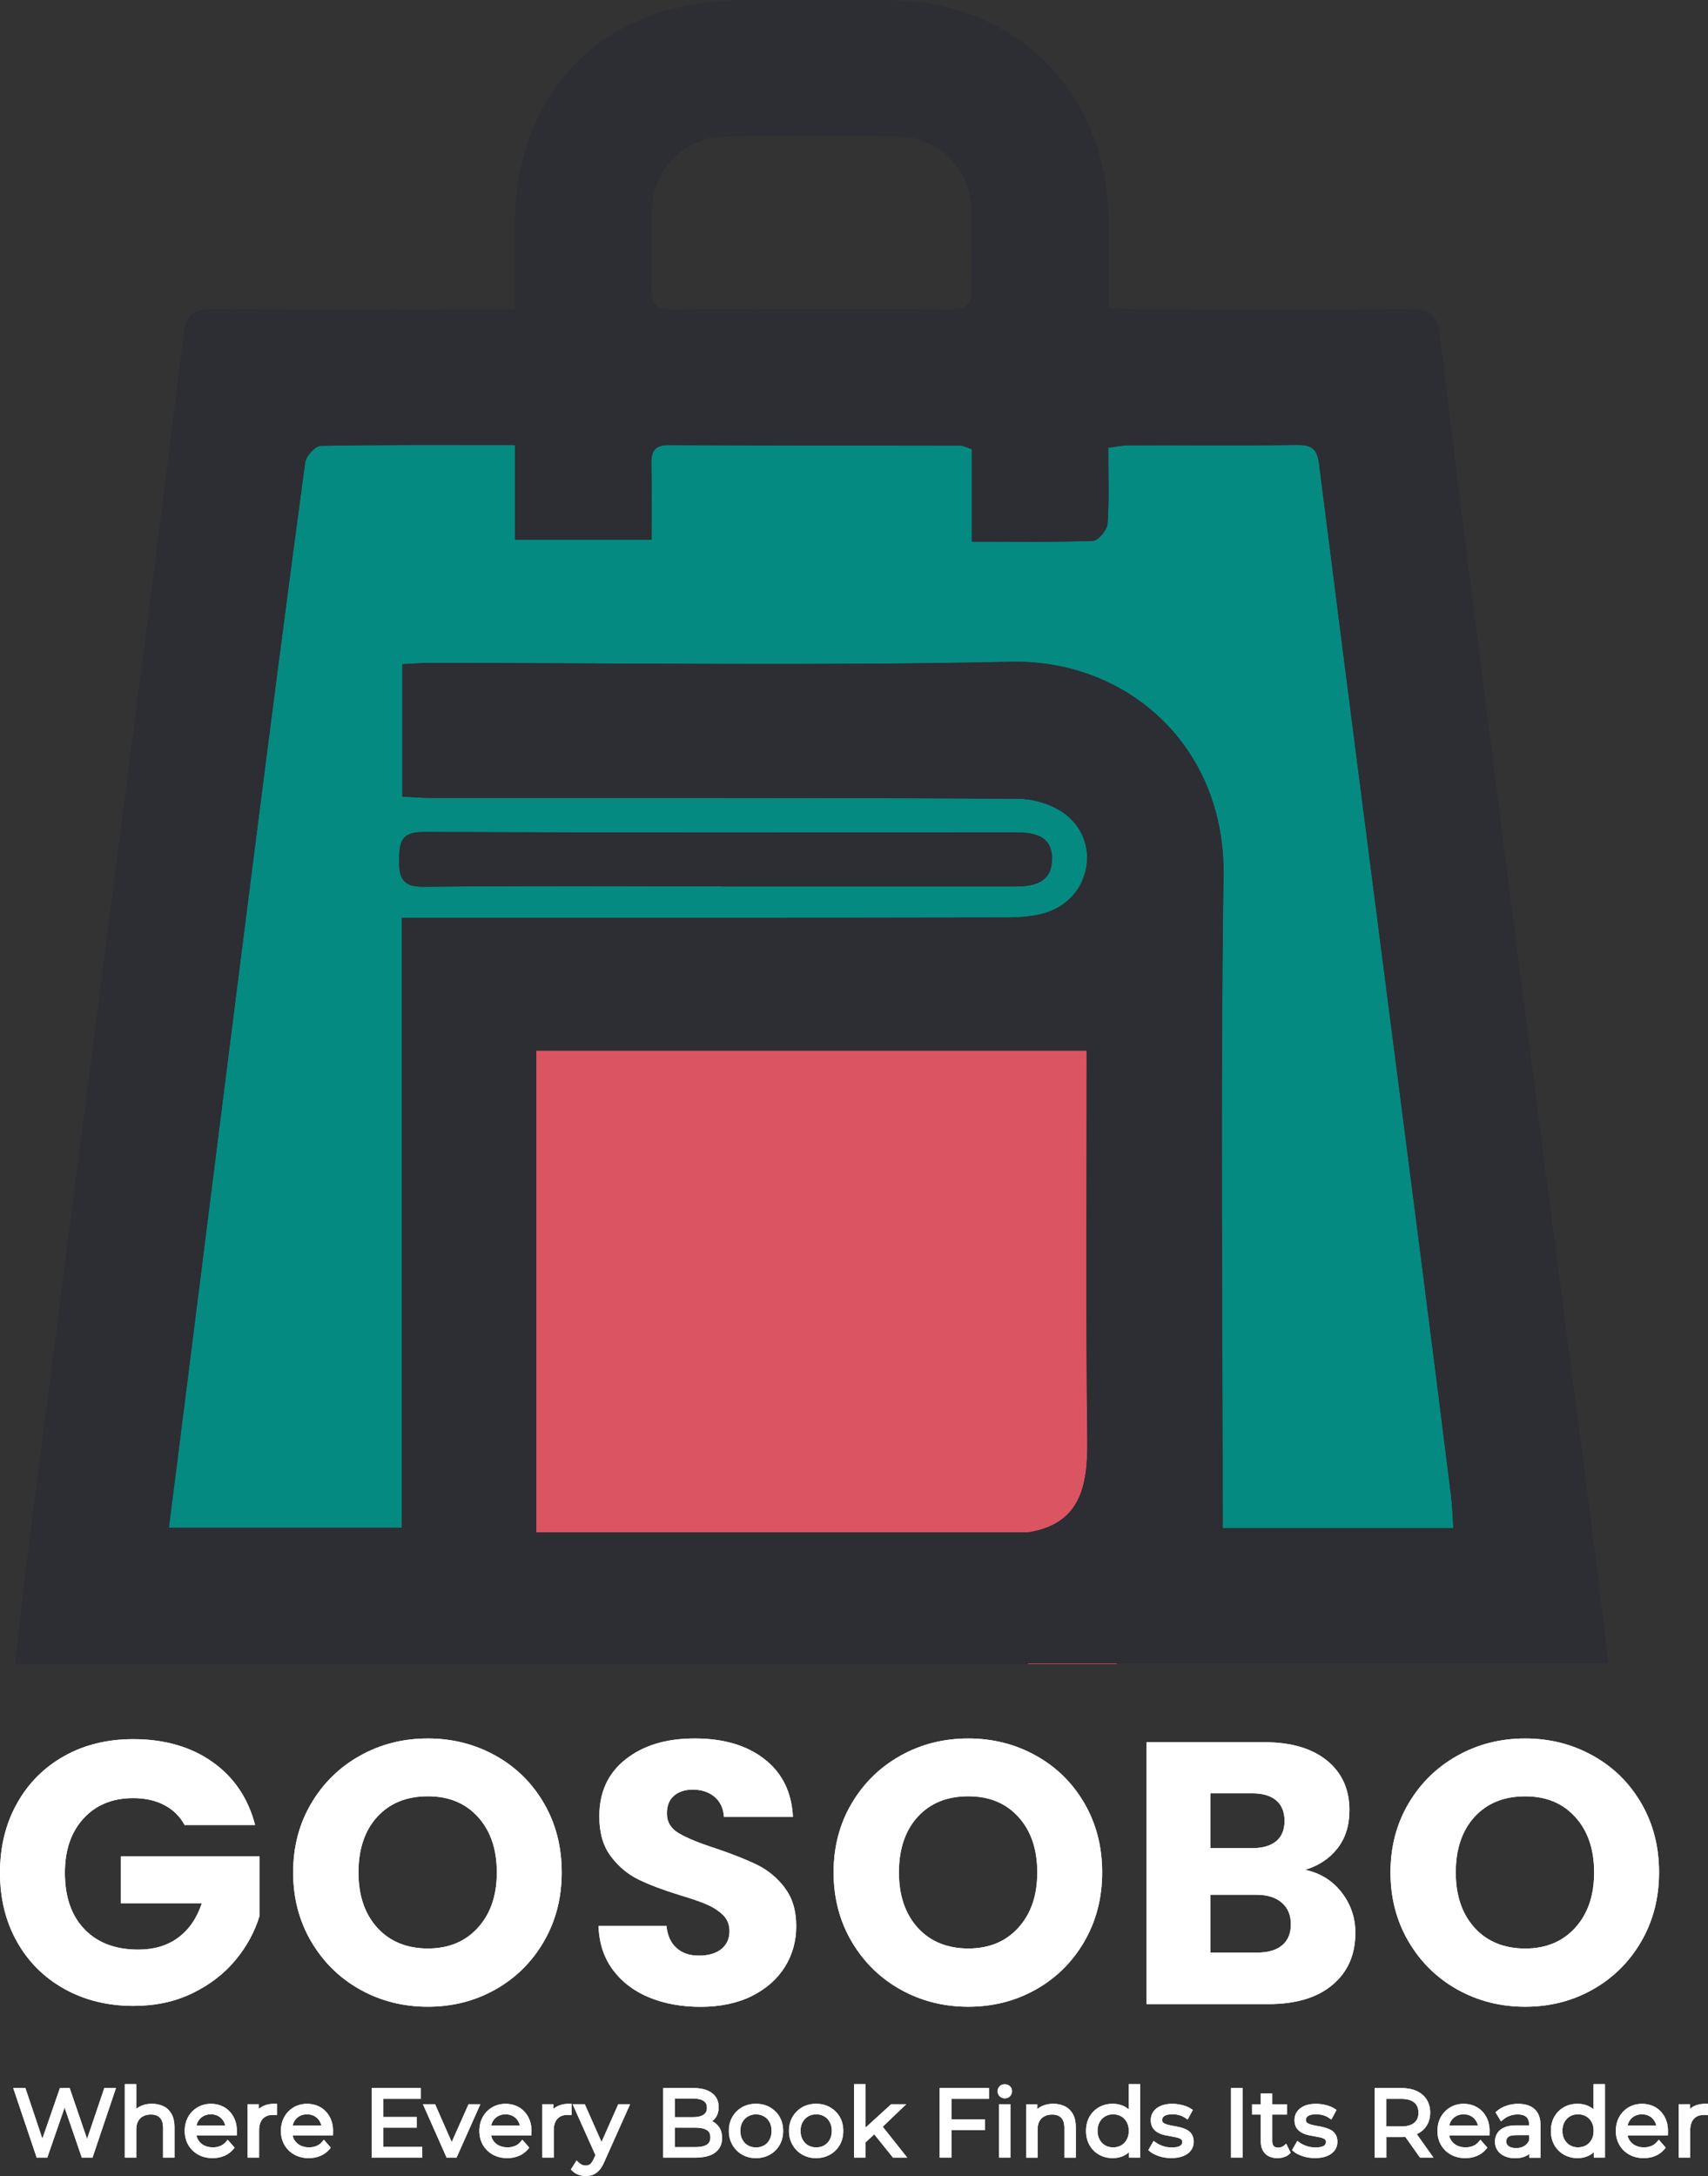 <?xml version="1.0" encoding="UTF-8"?>
<svg id="Layer_2" data-name="Layer 2" xmlns="http://www.w3.org/2000/svg" viewBox="0 0 351.11 447.19">
  <rect x="0" y="0" width="351.11" height="447.19" fill="#333333" stroke="none"/>
  <defs>
    <style>
      .cls-1 {
        fill: #fff;
      }

      .cls-2 {
        fill: #048a81;
      }

      .cls-3 {
        fill: #db5461;
      }

      .cls-4 {
        fill: none;
      }

      .cls-5 {
        fill: #2d2d34;
      }
    </style>
  </defs>
  <g id="Layer_1-2" data-name="Layer 1">
    <path class="cls-4" d="M138.26,63.64c9.47-.13,18.94-.05,28.42-.05,9.47,0,18.95-.1,28.42,.05,3.27,.05,4.84-.85,4.71-4.41-.19-5.25,.11-10.53-.03-15.78-.23-8.71-6.64-15.27-15.39-15.42-11.75-.2-23.51-.21-35.26,.01-8.51,.16-14.9,6.66-15.17,15.09-.17,5.43,.07,10.88-.08,16.31-.09,3.24,1.28,4.24,4.38,4.2Z"/>
    <path class="cls-2" d="M82.58,188.61c2.01,0,3.39,0,4.77,0,39.88,0,79.76,.02,119.64-.06,2.93,0,6.06-.23,8.76-1.25,8.36-3.15,10.48-13.99,3.61-19.68-2.57-2.13-6.61-3.44-9.99-3.46-40.23-.24-80.46-.15-120.69-.17-2.02,0-4.04-.19-5.98-.29v-27.2c2.04-.1,3.76-.25,5.47-.25,39.88-.01,79.77,.62,119.64-.25,23.8-.52,44.1,17.22,43.71,43.97-.65,44.7-.18,89.41-.18,134.05h47.42c-.18-2.52-.22-4.62-.48-6.69-2.12-16.89-4.24-33.79-6.42-50.67-6.92-53.78-13.9-107.55-20.71-161.34-.42-3.34-1.75-3.89-4.71-3.86-11.42,.14-22.84,.03-34.26,.06-1.32,0-2.64,.29-4.35,.49,0,5.47,.21,10.56-.14,15.61-.09,1.3-1.91,3.5-3,3.54-8.03,.3-16.08,.16-24.91,.16v-18.99c-1.25-.42-1.73-.73-2.22-.73-20.03-.04-40.05-.02-60.08-.12-2.88-.01-3.62,1.26-3.58,3.82,.09,5.2,.03,10.41,.03,15.61h-28.07v-19.43c-13.97,0-26.94-.09-39.91,.15-1.13,.02-3.03,2.09-3.21,3.39-3.67,27.12-7.17,54.27-10.63,81.42-4.48,35.17-8.89,70.36-13.34,105.53-1.33,10.57-2.68,21.13-4.06,32h47.86v-125.36Zm4.52-17.63c40.52,.17,81.03,.1,121.55,.08,4.03,0,7.77,.68,7.6,5.73-.16,4.58-3.68,5.4-7.52,5.39-20.17-.01-40.34,0-60.51,0v-.03c-20.35,0-40.69-.13-61.04,.1-4.51,.05-5.18-1.79-5.14-5.59,.04-3.68,.45-5.69,5.06-5.67Z"/>
    <path class="cls-3" d="M223.39,220.14c0-1.7,0-3.4,0-4.22H110.23v99h101.06c10.71-1.66,12.33-9.35,12.22-18.88-.31-25.29-.12-50.59-.13-75.89Z"/>
    <path class="cls-3" d="M211.3,341.95h18.28v-.1h-18.28v.1Z"/>
    <path class="cls-5" d="M110.23,341.95h101.06v-.1h119.3c-.93-7.83-1.72-15.13-2.67-22.41-4.74-36.71-9.57-73.41-14.27-110.13-6-46.83-12-93.66-17.72-140.52-.56-4.62-2.42-5.26-6.33-5.23-18.62,.14-37.24,.05-55.86,.03-1.85,0-3.69-.15-5.91-.25,0-6.43,0-12.22,0-18,0-25.92-18.79-45.02-44.63-45.26-10.36-.1-20.73-.09-31.09-.01-28.09,.21-46.29,18.64-46.29,46.8,0,5.39,0,10.77,0,16.73-2.63,0-4.51,0-6.4,0-18.45,0-36.89,.09-55.34-.07-3.98-.03-5.77,.77-6.33,5.29-4.62,37.8-9.56,75.57-14.41,113.35-5.87,45.77-11.77,91.53-17.62,137.3-.94,7.39-1.7,14.81-2.57,22.49H110.23Zm-71.46-59.99c4.44-35.18,8.85-70.36,13.34-105.53,3.46-27.15,6.97-54.3,10.63-81.42,.18-1.3,2.08-3.37,3.21-3.39,12.97-.24,25.94-.15,39.91-.15v19.43h28.07c0-5.2,.06-10.41-.03-15.61-.04-2.56,.7-3.84,3.58-3.82,20.03,.1,40.05,.08,60.08,.12,.48,0,.97,.31,2.22,.73v18.99c8.82,0,16.87,.14,24.91-.16,1.09-.04,2.91-2.24,3-3.54,.35-5.05,.14-10.14,.14-15.61,1.71-.2,3.03-.49,4.35-.49,11.42-.03,22.84,.09,34.26-.06,2.96-.04,4.28,.51,4.71,3.86,6.81,53.79,13.79,107.56,20.71,161.34,2.17,16.89,4.3,33.78,6.42,50.67,.26,2.07,.31,4.17,.48,6.69h-47.42c0-44.64-.47-89.35,.18-134.05,.39-26.75-19.91-44.48-43.71-43.97-39.86,.87-79.76,.24-119.64,.25-1.71,0-3.43,.15-5.47,.25v27.2c1.95,.1,3.96,.29,5.98,.29,40.23,.02,80.46-.06,120.69,.17,3.38,.02,7.42,1.34,9.99,3.46,6.87,5.69,4.76,16.53-3.61,19.68-2.7,1.02-5.83,1.24-8.76,1.25-39.88,.08-79.76,.06-119.64,.06-1.38,0-2.76,0-4.77,0v125.36H34.72c1.38-10.87,2.72-21.44,4.06-32Zm172.52,32.95H110.23v-99h113.15c0,.82,0,2.52,0,4.22,0,25.3-.18,50.6,.13,75.89,.12,9.54-1.51,17.22-12.22,18.88ZM133.96,43.12c.27-8.43,6.65-14.93,15.17-15.09,11.75-.22,23.51-.21,35.26-.01,8.76,.15,15.17,6.71,15.39,15.42,.14,5.26-.17,10.53,.03,15.78,.13,3.56-1.44,4.46-4.71,4.41-9.47-.15-18.94-.05-28.42-.05-9.47,0-18.95-.08-28.42,.05-3.11,.04-4.48-.96-4.38-4.2,.16-5.43-.09-10.88,.08-16.31Z"/>
    <path class="cls-5" d="M87.19,182.24c20.34-.24,40.69-.1,61.04-.1v.03c20.17,0,40.34,0,60.51,0,3.84,0,7.37-.81,7.52-5.39,.17-5.05-3.57-5.73-7.6-5.73-40.52,.02-81.04,.09-121.55-.08-4.61-.02-5.02,1.99-5.06,5.67-.04,3.8,.63,5.65,5.14,5.59Z"/>
    <path class="cls-1" d="M53.36,381.49H24.84v9.66h16.64c-1.02,3.07-2.65,5.42-4.87,7.05-2.22,1.64-4.94,2.45-8.16,2.45-4.7,0-8.4-1.39-11.08-4.18-2.68-2.78-4.03-6.65-4.03-11.61,0-4.65,1.28-8.37,3.83-11.16,2.55-2.78,5.95-4.18,10.2-4.18,2.45,0,4.59,.47,6.4,1.42,1.81,.95,3.21,2.32,4.18,4.1h14.49c-1.43-5.52-4.36-9.84-8.78-12.96-4.42-3.12-9.85-4.68-16.29-4.68-5.32,0-10.04,1.16-14.18,3.48-4.14,2.33-7.38,5.57-9.7,9.74-2.33,4.17-3.49,8.9-3.49,14.22s1.16,10.05,3.49,14.19c2.32,4.14,5.57,7.37,9.74,9.7,4.17,2.32,8.91,3.49,14.22,3.49,4.5,0,8.54-.87,12.12-2.61,3.58-1.74,6.53-4.01,8.86-6.83,2.32-2.81,3.97-5.85,4.94-9.12v-12.19Z"/>
    <path class="cls-1" d="M111.83,370.6c-2.43-4.19-5.75-7.47-9.97-9.81-4.22-2.35-8.85-3.53-13.92-3.53s-9.7,1.17-13.92,3.53c-4.22,2.35-7.56,5.62-10.04,9.81-2.48,4.19-3.72,8.92-3.72,14.18s1.24,10.01,3.72,14.23c2.48,4.21,5.83,7.5,10.04,9.85,4.22,2.35,8.86,3.53,13.92,3.53s9.69-1.17,13.88-3.53c4.19-2.35,7.52-5.64,9.97-9.85,2.45-4.22,3.68-8.96,3.68-14.23s-1.21-9.99-3.64-14.18Zm-13.57,25.53c-2.58,2.86-6.02,4.29-10.31,4.29s-7.81-1.42-10.39-4.26c-2.58-2.84-3.87-6.63-3.87-11.39s1.29-8.61,3.87-11.42c2.58-2.81,6.04-4.21,10.39-4.21s7.73,1.42,10.31,4.26c2.58,2.84,3.87,6.63,3.87,11.38s-1.29,8.49-3.87,11.35Z"/>
    <path class="cls-1" d="M161.32,387.93c-1.58-2.05-3.46-3.61-5.64-4.68-2.17-1.07-5-2.19-8.47-3.37-3.48-1.12-6.03-2.17-7.67-3.14-1.64-.97-2.45-2.33-2.45-4.06,0-1.59,.48-2.8,1.45-3.64,.97-.84,2.25-1.27,3.84-1.27,1.84,0,3.35,.5,4.52,1.49,1.17,1,1.81,2.37,1.92,4.1h14.18c-.26-5.06-2.2-9.01-5.83-11.84-3.63-2.84-8.41-4.26-14.34-4.26s-10.56,1.42-14.19,4.26c-3.63,2.84-5.44,6.76-5.44,11.77,0,3.37,.79,6.11,2.38,8.2,1.58,2.1,3.47,3.68,5.67,4.75,2.2,1.08,5.03,2.15,8.51,3.22,2.4,.72,4.26,1.35,5.56,1.92,1.3,.57,2.4,1.28,3.3,2.15,.89,.87,1.34,1.97,1.34,3.3,0,1.58-.56,2.82-1.69,3.72-1.12,.9-2.66,1.34-4.6,1.34s-3.43-.52-4.6-1.57c-1.18-1.04-1.87-2.57-2.07-4.56h-13.96c.1,3.53,1.09,6.54,2.95,9.05,1.87,2.51,4.36,4.4,7.48,5.68,3.12,1.28,6.65,1.92,10.58,1.92s7.54-.74,10.5-2.22c2.97-1.48,5.23-3.48,6.79-5.98s2.34-5.29,2.34-8.36c0-3.22-.79-5.85-2.38-7.9Z"/>
    <path class="cls-1" d="M222.93,370.6c-2.43-4.19-5.75-7.47-9.97-9.81-4.22-2.35-8.85-3.53-13.92-3.53s-9.7,1.17-13.92,3.53c-4.22,2.35-7.56,5.62-10.04,9.81s-3.72,8.92-3.72,14.18,1.24,10.01,3.72,14.23c2.48,4.21,5.83,7.5,10.04,9.85,4.22,2.35,8.86,3.53,13.92,3.53s9.69-1.17,13.88-3.53c4.19-2.35,7.52-5.64,9.97-9.85,2.45-4.22,3.68-8.96,3.68-14.23s-1.21-9.99-3.64-14.18Zm-13.57,25.53c-2.58,2.86-6.02,4.29-10.31,4.29s-7.81-1.42-10.39-4.26c-2.58-2.84-3.87-6.63-3.87-11.39s1.29-8.61,3.87-11.42c2.58-2.81,6.04-4.21,10.39-4.21s7.73,1.42,10.31,4.26c2.58,2.84,3.87,6.63,3.87,11.38s-1.29,8.49-3.87,11.35Z"/>
    <path class="cls-1" d="M268.28,384.25c2.76-.82,4.97-2.27,6.63-4.37s2.49-4.73,2.49-7.9c0-4.29-1.55-7.69-4.64-10.2-3.09-2.5-7.37-3.75-12.84-3.75h-24.23v53.82h25.07c5.62,0,10.01-1.31,13.15-3.95,3.14-2.63,4.71-6.19,4.71-10.7,0-3.12-.95-5.89-2.84-8.32-1.89-2.43-4.4-3.97-7.51-4.64Zm-19.48-15.72h8.59c2.15,0,3.8,.48,4.95,1.45,1.15,.97,1.72,2.38,1.72,4.22s-.58,3.23-1.72,4.18c-1.15,.95-2.8,1.42-4.95,1.42h-8.59v-11.27Zm14.76,31.24c-1.2,1-2.9,1.49-5.1,1.49h-9.66v-11.88h9.51c2.2,0,3.92,.54,5.17,1.61,1.25,1.07,1.88,2.56,1.88,4.45s-.6,3.34-1.8,4.33Z"/>
    <path class="cls-1" d="M313.52,412.39c5.06,0,9.69-1.17,13.88-3.53,4.19-2.35,7.52-5.64,9.97-9.85,2.45-4.22,3.68-8.96,3.68-14.23s-1.21-9.99-3.64-14.18c-2.43-4.19-5.75-7.47-9.97-9.81-4.22-2.35-8.85-3.53-13.92-3.53s-9.7,1.17-13.92,3.53c-4.22,2.35-7.56,5.62-10.04,9.81s-3.72,8.92-3.72,14.18,1.24,10.01,3.72,14.23c2.48,4.21,5.83,7.5,10.04,9.85,4.22,2.35,8.86,3.53,13.92,3.53Zm-10.39-39.03c2.58-2.81,6.04-4.21,10.39-4.21s7.73,1.42,10.31,4.26c2.58,2.84,3.87,6.63,3.87,11.38s-1.29,8.49-3.87,11.35c-2.58,2.86-6.02,4.29-10.31,4.29s-7.81-1.42-10.39-4.26c-2.58-2.84-3.87-6.63-3.87-11.39s1.29-8.61,3.87-11.42Z"/>
    <g>
      <polygon class="cls-1" points="17.9 439.56 14.32 429.1 12.32 429.1 8.71 439.51 5.22 429.1 2.72 429.1 7.54 443.4 9.72 443.4 13.28 433.11 16.82 443.4 19.02 443.4 23.84 429.1 21.44 429.1 17.9 439.56"/>
      <path class="cls-1" d="M33.62,432.85c-.68-.34-1.48-.52-2.36-.52-1.05,0-1.97,.23-2.75,.69-.18,.1-.34,.22-.5,.35v-5.07h-2.35v15.1h2.35v-5.75c0-.68,.12-1.25,.37-1.71,.24-.45,.57-.79,1.01-1.03,.45-.24,.99-.37,1.62-.37,.82,0,1.42,.21,1.86,.66,.43,.44,.65,1.12,.65,2.04v6.16h2.35v-6.3c0-1.04-.2-1.93-.58-2.64-.4-.72-.95-1.26-1.66-1.62Z"/>
      <path class="cls-1" d="M46.1,433.04c-1.6-.93-3.87-.95-5.5,.02-.81,.48-1.46,1.15-1.93,1.98-.46,.83-.7,1.8-.7,2.87s.25,2.05,.73,2.88c.49,.84,1.17,1.51,2.03,1.99,.86,.48,1.86,.72,2.98,.72,.86,0,1.66-.15,2.39-.46,.74-.31,1.36-.77,1.86-1.36l.27-.33-1.42-1.63-.38,.44c-.33,.39-.71,.66-1.17,.85-1.04,.43-2.39,.36-3.34-.14-.52-.28-.92-.66-1.21-1.16-.15-.25-.25-.55-.32-.89h8.29v-.5c0-.06,0-.12,0-.17,0-.09,.01-.17,.01-.25,0-1.08-.23-2.05-.69-2.89-.46-.84-1.1-1.51-1.91-1.98Zm.2,3.78h-5.9c.06-.3,.15-.56,.27-.79,.26-.49,.62-.86,1.09-1.13,.94-.55,2.27-.54,3.18,0,.46,.27,.81,.64,1.08,1.13,.12,.23,.22,.49,.28,.79Z"/>
      <path class="cls-1" d="M53.72,433c-.18,.11-.36,.24-.52,.38v-.96h-2.29v10.98h2.35v-5.59c0-1.04,.25-1.85,.76-2.39,.5-.54,1.19-.8,2.11-.8h.08c.07,.01,.15,.02,.22,.02h.5v-2.31h-.5c-1.07,0-1.98,.23-2.71,.67Z"/>
      <path class="cls-1" d="M65.87,433.04c-1.6-.93-3.87-.95-5.5,.02-.82,.48-1.47,1.15-1.93,1.98-.46,.83-.7,1.8-.7,2.87s.25,2.05,.73,2.88c.49,.84,1.17,1.51,2.03,1.99,.86,.48,1.86,.72,2.98,.72,.86,0,1.67-.15,2.39-.46,.74-.31,1.36-.77,1.86-1.36l.27-.33-1.42-1.63-.38,.44c-.33,.39-.71,.67-1.17,.85-1.04,.43-2.39,.36-3.34-.14-.52-.28-.92-.66-1.21-1.16-.15-.25-.25-.55-.32-.89h8.29v-.5c0-.06,0-.12,0-.17,0-.09,.01-.17,.01-.25,0-1.08-.23-2.05-.69-2.89-.46-.84-1.1-1.51-1.91-1.98Zm.2,3.78h-5.9c.06-.3,.15-.56,.27-.79,.26-.49,.62-.86,1.08-1.13,.93-.54,2.28-.54,3.18,0,.45,.27,.82,.65,1.08,1.13,.12,.23,.22,.49,.28,.79Z"/>
      <polygon class="cls-1" points="78.8 437.24 85.68 437.24 85.68 435.05 78.8 435.05 78.8 431.32 86.52 431.32 86.52 429.1 76.4 429.1 76.4 443.4 86.8 443.4 86.8 441.19 78.8 441.19 78.8 437.24"/>
      <polygon class="cls-1" points="96.32 432.42 92.86 440.2 89.44 432.42 86.94 432.42 91.81 443.4 93.85 443.4 98.75 432.42 96.32 432.42"/>
      <path class="cls-1" d="M106.67,433.04c-1.6-.93-3.87-.95-5.5,.02-.82,.48-1.47,1.15-1.93,1.98-.46,.83-.7,1.8-.7,2.87s.25,2.05,.73,2.88c.49,.84,1.17,1.51,2.03,1.99,.86,.48,1.86,.72,2.98,.72,.86,0,1.67-.15,2.39-.46,.74-.31,1.36-.77,1.86-1.36l.27-.33-1.42-1.63-.38,.44c-.33,.39-.71,.67-1.17,.85-1.04,.43-2.39,.36-3.34-.14-.52-.28-.92-.66-1.21-1.16-.15-.25-.25-.55-.32-.89h8.29v-.5c0-.06,0-.12,0-.17,0-.09,.01-.17,.01-.25,0-1.08-.23-2.05-.69-2.89-.46-.84-1.1-1.51-1.91-1.98Zm-5.42,2.99c.26-.49,.62-.86,1.08-1.13,.93-.54,2.28-.54,3.18,0,.45,.27,.82,.65,1.08,1.13,.12,.23,.22,.49,.28,.79h-5.9c.06-.3,.15-.56,.27-.79Z"/>
      <path class="cls-1" d="M117.5,432.33h-.5c-1.06,0-1.98,.23-2.71,.67-.18,.11-.36,.24-.52,.38v-.96h-2.29v10.98h2.35v-5.59c0-1.04,.26-1.85,.76-2.39,.5-.54,1.19-.8,2.1-.8h.08c.07,.02,.15,.02,.22,.02h.5v-2.31Z"/>
      <path class="cls-1" d="M123.65,440.17l-3.44-7.75h-2.5l4.69,10.46-.34,.76c-.32,.68-.6,.98-.77,1.12-.45,.34-1.16,.33-1.64,.11-.24-.11-.47-.26-.69-.47l-.44-.42-1.16,1.86,.28,.28c.35,.35,.78,.62,1.28,.8,.48,.17,.99,.26,1.51,.26s1.05-.09,1.5-.27c.46-.19,.89-.5,1.28-.94,.37-.42,.71-.98,1-1.67l5.32-11.88h-2.43l-3.44,7.75Z"/>
      <path class="cls-1" d="M146.41,435.92c.28-.22,.53-.49,.74-.79,.39-.58,.59-1.29,.59-2.11,0-1.25-.48-2.24-1.43-2.93-.9-.66-2.16-.99-3.74-.99h-6.24v14.3h6.62c1.77,0,3.14-.35,4.05-1.03,.96-.72,1.44-1.74,1.44-3.02,0-.86-.2-1.59-.6-2.19-.35-.53-.83-.95-1.43-1.24Zm-1.08,4.8c-.54,.34-1.35,.52-2.41,.52h-4.2v-4h4.2c1.06,0,1.87,.17,2.41,.52,.47,.3,.7,.79,.7,1.47s-.23,1.18-.7,1.49Zm-.67-6.16c-.5,.34-1.24,.52-2.2,.52h-3.74v-3.83h3.74c.96,0,1.7,.17,2.2,.51,.45,.31,.66,.75,.66,1.4s-.21,1.08-.67,1.39Z"/>
      <path class="cls-1" d="M158.28,433.05c-.84-.48-1.81-.72-2.88-.72s-2.02,.24-2.85,.71c-.83,.47-1.5,1.13-1.99,1.97-.49,.83-.73,1.8-.73,2.9s.25,2.03,.73,2.87c.49,.85,1.16,1.52,1.99,2,.83,.48,1.79,.72,2.85,.72s2.03-.24,2.87-.72c.85-.48,1.53-1.15,2-1.99,.48-.84,.72-1.81,.72-2.88s-.24-2.05-.72-2.88c-.48-.83-1.15-1.49-1.99-1.97Zm-.08,6.66h0c-.28,.51-.65,.9-1.13,1.18-.95,.55-2.34,.56-3.31,0-.48-.28-.85-.66-1.14-1.18-.29-.51-.43-1.12-.43-1.8s.14-1.3,.43-1.81c.28-.5,.67-.9,1.14-1.17,.49-.28,1.03-.42,1.65-.42s1.17,.14,1.65,.42h0c.48,.28,.85,.66,1.13,1.17,.28,.5,.42,1.11,.42,1.81s-.14,1.29-.42,1.8Z"/>
      <path class="cls-1" d="M170.65,433.05c-.84-.48-1.81-.72-2.88-.72s-2.02,.24-2.85,.71c-.83,.47-1.5,1.13-1.99,1.97-.49,.83-.74,1.8-.74,2.9s.25,2.03,.73,2.87c.49,.85,1.15,1.52,1.99,2,.83,.48,1.79,.72,2.85,.72s2.02-.24,2.87-.72c.85-.48,1.52-1.15,2-1.99s.72-1.81,.72-2.88-.24-2.05-.72-2.88c-.48-.83-1.15-1.49-1.99-1.97Zm-1.21,1.87c.48,.28,.86,.67,1.13,1.17,.28,.51,.42,1.11,.42,1.81s-.14,1.29-.42,1.8h0c-.28,.51-.66,.9-1.13,1.18-.95,.55-2.34,.56-3.31,0-.47-.28-.85-.66-1.13-1.18-.29-.51-.43-1.12-.43-1.8s.14-1.3,.43-1.81c.28-.5,.67-.9,1.14-1.17,.48-.28,1.03-.42,1.65-.42s1.16,.14,1.65,.42Z"/>
      <polygon class="cls-1" points="186.29 432.42 183.2 432.42 177.92 437.23 177.92 428.3 175.57 428.3 175.57 443.4 177.92 443.4 177.92 440.27 179.72 438.61 183.57 443.4 186.5 443.4 181.46 437.05 186.29 432.42"/>
      <polygon class="cls-1" points="193.17 443.4 195.58 443.4 195.58 437.76 202.46 437.76 202.46 435.54 195.58 435.54 195.58 431.32 203.3 431.32 203.3 429.1 193.17 429.1 193.17 443.4"/>
      <path class="cls-1" d="M205.51,428.72c-.29,.28-.44,.63-.44,1.03s.15,.76,.43,1.04,.65,.43,1.06,.43,.8-.15,1.07-.44c.27-.28,.41-.65,.41-1.05s-.15-.76-.45-1.03c-.57-.52-1.53-.52-2.09,.02Z"/>
      <rect class="cls-1" x="205.38" y="432.42" width="2.35" height="10.98"/>
      <path class="cls-1" d="M218.9,432.85c-.68-.34-1.48-.52-2.36-.52-1.05,0-1.97,.23-2.75,.69-.2,.12-.38,.25-.56,.4v-.99h-2.29v10.98h2.35v-5.75c0-.69,.12-1.25,.37-1.71,.24-.45,.57-.79,1.01-1.03,.45-.24,.99-.37,1.62-.37,.82,0,1.42,.21,1.86,.66,.43,.44,.65,1.12,.65,2.04v6.16h2.35v-6.3c0-1.04-.2-1.93-.58-2.64-.4-.72-.96-1.26-1.66-1.62Z"/>
      <path class="cls-1" d="M232.03,433.49c-.22-.2-.46-.37-.71-.51-.77-.43-1.64-.65-2.59-.65-1.03,0-1.98,.24-2.8,.7-.83,.47-1.49,1.13-1.97,1.97-.47,.83-.71,1.81-.71,2.91s.24,2.06,.71,2.9c.47,.85,1.14,1.51,1.96,1.98,.83,.47,1.77,.71,2.81,.71,.97,0,1.85-.22,2.62-.67,.26-.15,.51-.33,.74-.55v1.12h2.29v-15.1h-2.35v5.19Zm-.41,6.21h0c-.28,.5-.66,.9-1.14,1.18-.97,.55-2.32,.56-3.29,0-.48-.28-.86-.67-1.14-1.18-.29-.51-.43-1.11-.43-1.8s.14-1.3,.43-1.81c.28-.5,.67-.9,1.14-1.17,.48-.28,1.03-.42,1.63-.42s1.17,.14,1.66,.42c.48,.28,.87,.67,1.14,1.17,.28,.51,.42,1.12,.42,1.81s-.14,1.29-.42,1.8Z"/>
      <path class="cls-1" d="M243.83,437.6h0c-.42-.2-.88-.36-1.37-.47-.48-.11-.95-.21-1.42-.28-.45-.08-.85-.17-1.21-.28-.31-.1-.56-.23-.74-.39-.13-.12-.19-.29-.19-.53,0-.32,.13-.57,.43-.79,.33-.24,.91-.37,1.69-.37,.46,0,.93,.06,1.39,.18,.45,.12,.87,.31,1.27,.59l.46,.31,1.07-1.97-.38-.25c-.46-.31-1.05-.56-1.75-.74-1.6-.42-3.29-.34-4.42,.13-.67,.28-1.2,.68-1.56,1.19-.36,.51-.54,1.1-.54,1.75s.15,1.23,.44,1.65c.28,.41,.65,.73,1.1,.97,.41,.21,.88,.38,1.39,.49,.47,.1,.94,.19,1.42,.27,.44,.07,.85,.16,1.22,.26,.3,.08,.54,.21,.73,.37,.08,.07,.18,.2,.18,.49,0,.33-.13,.57-.42,.78-.23,.16-.72,.35-1.76,.35-.63,0-1.25-.1-1.83-.3-.58-.21-1.06-.45-1.43-.72l-.45-.34-1.09,1.91,.32,.27c.46,.4,1.1,.72,1.9,.98,.77,.25,1.61,.38,2.49,.38,.95,0,1.74-.13,2.41-.39,.7-.27,1.25-.66,1.62-1.15,.39-.51,.59-1.12,.59-1.81,0-.64-.15-1.18-.44-1.6-.28-.41-.66-.73-1.13-.95Z"/>
      <rect class="cls-1" x="253.05" y="429.1" width="2.41" height="14.3"/>
      <path class="cls-1" d="M263.91,440.95c-.3,.26-.67,.39-1.15,.39-.42,0-.72-.1-.92-.32-.21-.22-.31-.56-.31-1v-5.47h3.04v-2.12h-3.04v-2.2h-2.35v2.2h-1.79v2.12h1.79v5.54c0,1.06,.31,1.9,.91,2.5,.6,.6,1.45,.91,2.52,.91,.44,0,.87-.06,1.29-.19,.45-.14,.84-.35,1.15-.64l.28-.25-.93-1.89-.49,.43Z"/>
      <path class="cls-1" d="M273.37,437.6h0c-.42-.2-.88-.36-1.37-.47-.48-.11-.95-.21-1.42-.28-.45-.08-.85-.17-1.21-.28-.31-.1-.56-.23-.74-.39-.13-.12-.19-.29-.19-.53,0-.32,.13-.57,.43-.79,.33-.24,.91-.37,1.69-.37,.46,0,.93,.06,1.39,.18,.45,.12,.87,.31,1.27,.59l.46,.31,1.07-1.97-.38-.25c-.46-.31-1.05-.56-1.75-.74-1.6-.42-3.29-.34-4.42,.13-.67,.28-1.2,.68-1.56,1.19-.36,.51-.54,1.1-.54,1.75s.15,1.23,.44,1.65c.28,.41,.65,.73,1.1,.97,.41,.21,.88,.38,1.39,.49,.47,.1,.94,.19,1.42,.27,.44,.07,.85,.16,1.22,.26,.3,.08,.54,.21,.73,.37,.08,.07,.18,.2,.18,.49,0,.33-.13,.57-.42,.78-.23,.16-.72,.35-1.76,.35-.63,0-1.25-.1-1.83-.3-.58-.21-1.06-.45-1.43-.72l-.45-.34-1.09,1.91,.32,.27c.46,.4,1.1,.72,1.9,.98,.77,.25,1.61,.38,2.49,.38,.95,0,1.74-.13,2.41-.39,.7-.27,1.25-.66,1.62-1.15,.39-.51,.59-1.12,.59-1.81,0-.64-.15-1.18-.44-1.6-.28-.41-.66-.73-1.13-.95Z"/>
      <path class="cls-1" d="M293.26,436.85c.49-.75,.74-1.66,.74-2.69s-.25-1.98-.74-2.73c-.49-.76-1.19-1.34-2.09-1.75-.87-.39-1.92-.58-3.11-.58h-5.48v14.3h2.41v-4.22h3.07c.29,0,.55-.03,.82-.06l3.03,4.28h2.77l-3.44-4.83c.87-.4,1.55-.98,2.03-1.72Zm-1.67-2.69c0,.9-.28,1.58-.86,2.07-.59,.5-1.5,.76-2.71,.76h-3.04v-5.67h3.04c1.2,0,2.11,.25,2.71,.76,.58,.49,.86,1.17,.86,2.09Z"/>
      <path class="cls-1" d="M303.62,433.04c-1.6-.93-3.87-.95-5.5,.02-.81,.48-1.46,1.15-1.93,1.98-.46,.83-.7,1.8-.7,2.87s.25,2.05,.73,2.88c.49,.84,1.17,1.51,2.03,1.99,.86,.48,1.86,.72,2.98,.72,.86,0,1.66-.15,2.39-.46,.74-.31,1.36-.77,1.86-1.36l.27-.33-1.42-1.63-.38,.44c-.33,.39-.71,.66-1.17,.85-1.04,.43-2.39,.36-3.34-.14-.52-.28-.92-.66-1.21-1.16-.15-.25-.26-.55-.32-.89h8.29v-.5c0-.06,0-.12,0-.17,0-.09,.01-.17,.01-.25,0-1.08-.23-2.05-.69-2.89-.46-.84-1.1-1.51-1.91-1.98Zm.2,3.78h-5.9c.06-.3,.15-.56,.27-.79,.26-.49,.62-.86,1.09-1.13,.94-.55,2.27-.54,3.18,0,.46,.27,.81,.64,1.08,1.13,.12,.23,.22,.49,.28,.79Z"/>
      <path class="cls-1" d="M312.14,432.33c-.83,0-1.64,.13-2.4,.38-.77,.25-1.44,.62-1.99,1.09l-.32,.28,1.14,1.88,.45-.39c.36-.31,.8-.57,1.32-.76,.54-.2,1.08-.29,1.67-.29,.8,0,1.4,.18,1.77,.54,.38,.36,.56,.89,.56,1.6v.11h-2.67c-1.03,0-1.84,.14-2.48,.44-.66,.3-1.14,.72-1.44,1.23-.29,.5-.44,1.06-.44,1.67,0,.67,.17,1.27,.52,1.79,.35,.52,.84,.92,1.47,1.2,.61,.28,1.33,.42,2.15,.42,1.04,0,1.93-.22,2.63-.67,.11-.07,.21-.14,.31-.22v.79h2.29v-6.7c0-1.45-.41-2.55-1.22-3.29-.8-.72-1.92-1.09-3.33-1.09Zm1.8,8.16c-.16,.2-.35,.36-.57,.5h0c-.47,.3-1.04,.45-1.7,.45s-1.21-.14-1.56-.41c-.32-.24-.47-.55-.47-.97,0-.37,.13-.66,.4-.9,.19-.17,.63-.38,1.67-.38h2.64v1.04c-.11,.26-.24,.49-.41,.68Z"/>
      <path class="cls-1" d="M327.59,433.49c-.22-.2-.46-.37-.71-.51-.77-.43-1.64-.65-2.59-.65-1.03,0-1.98,.24-2.8,.7-.83,.47-1.49,1.13-1.97,1.97-.47,.83-.71,1.81-.71,2.91s.24,2.06,.71,2.9c.48,.85,1.14,1.51,1.96,1.98,.83,.47,1.77,.71,2.8,.71,.97,0,1.85-.22,2.62-.67,.26-.15,.51-.33,.74-.55v1.12h2.29v-15.1h-2.35v5.19Zm-.41,6.21h0c-.28,.5-.66,.9-1.14,1.17-.97,.55-2.32,.56-3.29,0-.48-.28-.86-.67-1.14-1.18-.29-.51-.43-1.12-.43-1.8s.14-1.3,.43-1.81c.28-.5,.67-.9,1.14-1.17,.48-.28,1.03-.42,1.63-.42s1.17,.14,1.66,.42c.48,.28,.87,.67,1.14,1.17,.28,.5,.42,1.11,.42,1.81s-.14,1.29-.42,1.8Z"/>
      <path class="cls-1" d="M340.29,433.04c-1.6-.93-3.87-.95-5.5,.02-.82,.48-1.47,1.15-1.93,1.98-.46,.83-.7,1.8-.7,2.87s.25,2.05,.73,2.88c.49,.84,1.17,1.51,2.03,1.99,.86,.48,1.86,.72,2.98,.72,.86,0,1.67-.15,2.39-.46,.74-.31,1.36-.77,1.86-1.36l.27-.33-1.42-1.63-.38,.44c-.33,.38-.71,.66-1.17,.85-1.04,.43-2.39,.36-3.34-.14-.52-.28-.92-.66-1.21-1.16-.15-.25-.25-.55-.32-.89h8.29v-.5c0-.06,0-.12,0-.16,0-.09,.01-.18,.01-.26,0-1.08-.23-2.05-.69-2.89-.46-.84-1.1-1.51-1.91-1.98Zm-5.43,2.99c.26-.49,.62-.86,1.08-1.13,.94-.55,2.28-.54,3.18,0,.45,.27,.82,.65,1.08,1.13,.12,.23,.22,.49,.28,.79h-5.9c.06-.3,.15-.56,.27-.79Z"/>
      <path class="cls-1" d="M350.61,432.33c-1.06,0-1.98,.23-2.71,.67-.18,.11-.35,.24-.51,.38v-.96h-2.29v10.98h2.35v-5.59c0-1.04,.26-1.85,.76-2.39,.5-.54,1.19-.8,2.1-.8h.08c.07,.01,.15,.02,.22,.02h.5v-2.31h-.5Z"/>
    </g>
    <path class="cls-4" d="M138.26,63.64c9.47-.13,18.94-.05,28.42-.05,9.47,0,18.95-.1,28.42,.05,3.27,.05,4.84-.85,4.71-4.41-.19-5.25,.11-10.53-.03-15.78-.23-8.71-6.64-15.27-15.39-15.42-11.75-.2-23.51-.21-35.26,.01-8.51,.16-14.9,6.66-15.17,15.09-.17,5.43,.07,10.88-.08,16.31-.09,3.24,1.28,4.24,4.38,4.2Z"/>
    <path class="cls-2" d="M82.58,188.61c2.01,0,3.39,0,4.77,0,39.88,0,79.76,.02,119.64-.06,2.93,0,6.06-.23,8.76-1.25,8.36-3.15,10.48-13.99,3.61-19.68-2.57-2.13-6.61-3.44-9.99-3.46-40.23-.24-80.46-.15-120.69-.17-2.02,0-4.04-.19-5.98-.29v-27.2c2.04-.1,3.76-.25,5.47-.25,39.88-.01,79.77,.62,119.64-.25,23.8-.52,44.1,17.22,43.71,43.97-.65,44.7-.18,89.41-.18,134.05h47.42c-.18-2.52-.22-4.62-.48-6.69-2.12-16.89-4.24-33.79-6.42-50.67-6.92-53.78-13.9-107.55-20.71-161.34-.42-3.34-1.75-3.89-4.71-3.86-11.42,.14-22.84,.03-34.26,.06-1.32,0-2.64,.29-4.35,.49,0,5.47,.21,10.56-.14,15.61-.09,1.3-1.91,3.5-3,3.54-8.03,.3-16.08,.16-24.91,.16v-18.99c-1.25-.42-1.73-.73-2.22-.73-20.03-.04-40.05-.02-60.08-.12-2.88-.01-3.62,1.26-3.58,3.82,.09,5.2,.03,10.41,.03,15.61h-28.07v-19.43c-13.97,0-26.94-.09-39.91,.15-1.13,.02-3.03,2.09-3.21,3.39-3.67,27.12-7.17,54.27-10.63,81.42-4.48,35.17-8.89,70.36-13.34,105.53-1.33,10.57-2.68,21.13-4.06,32h47.86v-125.36Zm4.52-17.63c40.52,.17,81.03,.1,121.55,.08,4.03,0,7.77,.68,7.6,5.73-.16,4.58-3.68,5.4-7.52,5.39-20.17-.01-40.34,0-60.51,0v-.03c-20.35,0-40.69-.13-61.04,.1-4.51,.05-5.18-1.79-5.14-5.59,.04-3.68,.45-5.69,5.06-5.67Z"/>
    <path class="cls-3" d="M223.39,220.14c0-1.7,0-3.4,0-4.22H110.23v99h101.06c10.71-1.66,12.33-9.35,12.22-18.88-.31-25.29-.12-50.59-.13-75.89Z"/>
    <path class="cls-3" d="M211.3,341.95h18.28v-.1h-18.28v.1Z"/>
    <path class="cls-5" d="M110.23,341.95h101.06v-.1h119.3c-.93-7.83-1.72-15.13-2.67-22.41-4.74-36.71-9.57-73.41-14.27-110.13-6-46.83-12-93.66-17.72-140.52-.56-4.62-2.42-5.26-6.33-5.23-18.62,.14-37.24,.05-55.86,.03-1.85,0-3.69-.15-5.91-.25,0-6.43,0-12.22,0-18,0-25.92-18.79-45.02-44.63-45.26-10.36-.1-20.73-.09-31.09-.01-28.09,.21-46.29,18.64-46.29,46.8,0,5.39,0,10.77,0,16.73-2.63,0-4.51,0-6.4,0-18.45,0-36.89,.09-55.34-.07-3.98-.03-5.77,.77-6.33,5.29-4.62,37.8-9.56,75.57-14.41,113.35-5.87,45.77-11.77,91.53-17.62,137.3-.94,7.39-1.7,14.81-2.57,22.49H110.23Zm-71.46-59.99c4.44-35.18,8.85-70.36,13.34-105.53,3.46-27.15,6.97-54.3,10.63-81.42,.18-1.3,2.08-3.37,3.21-3.39,12.97-.24,25.94-.15,39.91-.15v19.43h28.07c0-5.2,.06-10.41-.03-15.61-.04-2.56,.7-3.84,3.58-3.82,20.03,.1,40.05,.08,60.08,.12,.48,0,.97,.31,2.22,.73v18.99c8.82,0,16.87,.14,24.91-.16,1.09-.04,2.91-2.24,3-3.54,.35-5.05,.14-10.14,.14-15.61,1.71-.2,3.03-.49,4.35-.49,11.42-.03,22.84,.09,34.26-.06,2.96-.04,4.28,.51,4.71,3.86,6.81,53.79,13.79,107.56,20.71,161.34,2.17,16.89,4.3,33.78,6.42,50.67,.26,2.07,.31,4.17,.48,6.69h-47.42c0-44.64-.47-89.35,.18-134.05,.39-26.75-19.91-44.48-43.71-43.97-39.86,.87-79.76,.24-119.64,.25-1.71,0-3.43,.15-5.47,.25v27.2c1.95,.1,3.96,.29,5.98,.29,40.23,.02,80.46-.06,120.69,.17,3.38,.02,7.42,1.34,9.99,3.46,6.87,5.69,4.76,16.53-3.61,19.68-2.7,1.02-5.83,1.24-8.76,1.25-39.88,.08-79.76,.06-119.64,.06-1.38,0-2.76,0-4.77,0v125.36H34.72c1.38-10.87,2.72-21.44,4.06-32Zm172.52,32.95H110.23v-99h113.15c0,.82,0,2.52,0,4.22,0,25.3-.18,50.6,.13,75.89,.12,9.54-1.51,17.22-12.22,18.88ZM133.96,43.12c.27-8.43,6.65-14.93,15.17-15.09,11.75-.22,23.51-.21,35.26-.01,8.76,.15,15.17,6.71,15.39,15.42,.14,5.26-.17,10.53,.03,15.78,.13,3.56-1.44,4.46-4.71,4.41-9.47-.15-18.94-.05-28.42-.05-9.47,0-18.95-.08-28.42,.05-3.11,.04-4.48-.96-4.38-4.2,.16-5.43-.09-10.88,.08-16.31Z"/>
    <path class="cls-5" d="M87.19,182.24c20.34-.24,40.69-.1,61.04-.1v.03c20.17,0,40.34,0,60.51,0,3.84,0,7.37-.81,7.52-5.39,.17-5.05-3.57-5.73-7.6-5.73-40.52,.02-81.04,.09-121.55-.08-4.61-.02-5.02,1.99-5.06,5.67-.04,3.8,.63,5.65,5.14,5.59Z"/>
    <path class="cls-1" d="M53.36,381.49H24.84v9.66h16.64c-1.02,3.07-2.65,5.42-4.87,7.05-2.22,1.64-4.94,2.45-8.16,2.45-4.7,0-8.4-1.39-11.08-4.18-2.68-2.78-4.03-6.65-4.03-11.61,0-4.65,1.28-8.37,3.83-11.16,2.55-2.78,5.95-4.18,10.2-4.18,2.45,0,4.59,.47,6.4,1.42,1.81,.95,3.21,2.32,4.18,4.1h14.49c-1.43-5.52-4.36-9.84-8.78-12.96-4.42-3.12-9.85-4.68-16.29-4.68-5.32,0-10.04,1.16-14.18,3.48-4.14,2.33-7.38,5.57-9.7,9.74-2.33,4.17-3.49,8.9-3.49,14.22s1.16,10.05,3.49,14.19c2.32,4.14,5.57,7.37,9.74,9.7,4.17,2.32,8.91,3.49,14.22,3.49,4.5,0,8.54-.87,12.12-2.61,3.58-1.74,6.53-4.01,8.86-6.83,2.32-2.81,3.97-5.85,4.94-9.12v-12.19Z"/>
    <path class="cls-1" d="M111.83,370.6c-2.43-4.19-5.75-7.47-9.97-9.81-4.22-2.35-8.85-3.53-13.92-3.53s-9.7,1.17-13.92,3.53c-4.22,2.35-7.56,5.62-10.04,9.81-2.48,4.19-3.72,8.92-3.72,14.18s1.24,10.01,3.72,14.23c2.48,4.21,5.83,7.5,10.04,9.85,4.22,2.35,8.86,3.53,13.92,3.53s9.69-1.17,13.88-3.53c4.19-2.35,7.52-5.64,9.97-9.85,2.45-4.22,3.68-8.96,3.68-14.23s-1.21-9.99-3.64-14.18Zm-13.57,25.53c-2.58,2.86-6.02,4.29-10.31,4.29s-7.81-1.42-10.39-4.26c-2.58-2.84-3.87-6.63-3.87-11.39s1.29-8.61,3.87-11.42c2.58-2.81,6.04-4.21,10.39-4.21s7.73,1.42,10.31,4.26c2.58,2.84,3.87,6.63,3.87,11.38s-1.29,8.49-3.87,11.35Z"/>
    <path class="cls-1" d="M161.32,387.93c-1.58-2.05-3.46-3.61-5.64-4.68-2.17-1.07-5-2.19-8.47-3.37-3.48-1.12-6.03-2.17-7.67-3.14-1.64-.97-2.45-2.33-2.45-4.06,0-1.59,.48-2.8,1.45-3.64,.97-.84,2.25-1.27,3.84-1.27,1.84,0,3.35,.5,4.52,1.49,1.17,1,1.81,2.37,1.92,4.1h14.18c-.26-5.06-2.2-9.01-5.83-11.84-3.63-2.84-8.41-4.26-14.34-4.26s-10.56,1.42-14.19,4.26c-3.63,2.84-5.44,6.76-5.44,11.77,0,3.37,.79,6.11,2.38,8.2,1.58,2.1,3.47,3.68,5.67,4.75,2.2,1.08,5.03,2.15,8.51,3.22,2.4,.72,4.26,1.35,5.56,1.92,1.3,.57,2.4,1.28,3.3,2.15,.89,.87,1.34,1.97,1.34,3.3,0,1.58-.56,2.82-1.69,3.72-1.12,.9-2.66,1.34-4.6,1.34s-3.43-.52-4.6-1.57c-1.18-1.04-1.87-2.57-2.07-4.56h-13.96c.1,3.53,1.09,6.54,2.95,9.05,1.87,2.51,4.36,4.4,7.48,5.68,3.12,1.28,6.65,1.92,10.58,1.92s7.54-.74,10.5-2.22c2.97-1.48,5.23-3.48,6.79-5.98s2.34-5.29,2.34-8.36c0-3.22-.79-5.85-2.38-7.9Z"/>
    <path class="cls-1" d="M222.93,370.6c-2.43-4.19-5.75-7.47-9.97-9.81-4.22-2.35-8.85-3.53-13.92-3.53s-9.7,1.17-13.92,3.53c-4.22,2.35-7.56,5.62-10.04,9.81s-3.72,8.92-3.72,14.18,1.24,10.01,3.72,14.23c2.48,4.21,5.83,7.5,10.04,9.85,4.22,2.35,8.86,3.53,13.92,3.53s9.69-1.17,13.88-3.53c4.19-2.35,7.52-5.64,9.97-9.85,2.45-4.22,3.68-8.96,3.68-14.23s-1.21-9.99-3.64-14.18Zm-13.57,25.53c-2.58,2.86-6.02,4.29-10.31,4.29s-7.81-1.42-10.39-4.26c-2.58-2.84-3.87-6.63-3.87-11.39s1.29-8.61,3.87-11.42c2.58-2.81,6.04-4.21,10.39-4.21s7.73,1.42,10.31,4.26c2.58,2.84,3.87,6.63,3.87,11.38s-1.29,8.49-3.87,11.35Z"/>
    <path class="cls-1" d="M268.28,384.25c2.76-.82,4.97-2.27,6.63-4.37s2.49-4.73,2.49-7.9c0-4.29-1.55-7.69-4.64-10.2-3.09-2.5-7.37-3.75-12.84-3.75h-24.23v53.82h25.07c5.62,0,10.01-1.31,13.15-3.95,3.14-2.63,4.71-6.19,4.71-10.7,0-3.12-.95-5.89-2.84-8.32-1.89-2.43-4.4-3.97-7.51-4.64Zm-19.48-15.72h8.59c2.15,0,3.8,.48,4.95,1.45,1.15,.97,1.72,2.38,1.72,4.22s-.58,3.23-1.72,4.18c-1.15,.95-2.8,1.42-4.95,1.42h-8.59v-11.27Zm14.76,31.24c-1.2,1-2.9,1.49-5.1,1.49h-9.66v-11.88h9.51c2.2,0,3.92,.54,5.17,1.61,1.25,1.07,1.88,2.56,1.88,4.45s-.6,3.34-1.8,4.33Z"/>
    <path class="cls-1" d="M313.52,412.39c5.06,0,9.69-1.17,13.88-3.53,4.19-2.35,7.52-5.64,9.97-9.85,2.45-4.22,3.68-8.96,3.68-14.23s-1.21-9.99-3.64-14.18c-2.43-4.19-5.75-7.47-9.97-9.81-4.22-2.35-8.85-3.53-13.92-3.53s-9.7,1.17-13.92,3.53c-4.22,2.35-7.56,5.62-10.04,9.81s-3.72,8.92-3.72,14.18,1.24,10.01,3.72,14.23c2.48,4.21,5.83,7.5,10.04,9.85,4.22,2.35,8.86,3.53,13.92,3.53Zm-10.39-39.03c2.58-2.81,6.04-4.21,10.39-4.21s7.73,1.42,10.31,4.26c2.58,2.84,3.87,6.63,3.87,11.38s-1.29,8.49-3.87,11.35c-2.58,2.86-6.02,4.29-10.31,4.29s-7.81-1.42-10.39-4.26c-2.58-2.84-3.87-6.63-3.87-11.39s1.29-8.61,3.87-11.42Z"/>
    <g>
      <polygon class="cls-1" points="17.9 439.56 14.32 429.1 12.32 429.1 8.71 439.51 5.22 429.1 2.72 429.1 7.54 443.4 9.72 443.4 13.28 433.11 16.82 443.4 19.02 443.4 23.84 429.1 21.44 429.1 17.9 439.56"/>
      <path class="cls-1" d="M33.62,432.85c-.68-.34-1.48-.52-2.36-.52-1.05,0-1.97,.23-2.75,.69-.18,.1-.34,.22-.5,.35v-5.07h-2.35v15.1h2.35v-5.75c0-.68,.12-1.25,.37-1.71,.24-.45,.57-.79,1.01-1.03,.45-.24,.99-.37,1.62-.37,.82,0,1.42,.21,1.86,.66,.43,.44,.65,1.12,.65,2.04v6.16h2.35v-6.3c0-1.04-.2-1.93-.58-2.64-.4-.72-.95-1.26-1.66-1.62Z"/>
      <path class="cls-1" d="M46.1,433.04c-1.6-.93-3.87-.95-5.5,.02-.81,.48-1.46,1.15-1.93,1.98-.46,.83-.7,1.8-.7,2.87s.25,2.05,.73,2.88c.49,.84,1.17,1.51,2.03,1.99,.86,.48,1.86,.72,2.98,.72,.86,0,1.66-.15,2.39-.46,.74-.31,1.36-.77,1.86-1.36l.27-.33-1.42-1.63-.38,.44c-.33,.39-.71,.66-1.17,.85-1.04,.43-2.39,.36-3.34-.14-.52-.28-.92-.66-1.21-1.16-.15-.25-.25-.55-.32-.89h8.29v-.5c0-.06,0-.12,0-.17,0-.09,.01-.17,.01-.25,0-1.08-.23-2.05-.69-2.89-.46-.84-1.1-1.51-1.91-1.98Zm.2,3.78h-5.9c.06-.3,.15-.56,.27-.79,.26-.49,.62-.86,1.09-1.13,.94-.55,2.27-.54,3.18,0,.46,.27,.81,.64,1.08,1.13,.12,.23,.22,.49,.28,.79Z"/>
      <path class="cls-1" d="M53.72,433c-.18,.11-.36,.24-.52,.38v-.96h-2.29v10.98h2.35v-5.59c0-1.04,.25-1.85,.76-2.39,.5-.54,1.19-.8,2.11-.8h.08c.07,.01,.15,.02,.22,.02h.5v-2.31h-.5c-1.07,0-1.98,.23-2.71,.67Z"/>
      <path class="cls-1" d="M65.87,433.04c-1.6-.93-3.87-.95-5.5,.02-.82,.48-1.47,1.15-1.93,1.98-.46,.83-.7,1.8-.7,2.87s.25,2.05,.73,2.88c.49,.84,1.17,1.51,2.03,1.99,.86,.48,1.86,.72,2.98,.72,.86,0,1.67-.15,2.39-.46,.74-.31,1.36-.77,1.86-1.36l.27-.33-1.42-1.63-.38,.44c-.33,.39-.71,.67-1.17,.85-1.04,.43-2.39,.36-3.34-.14-.52-.28-.92-.66-1.21-1.16-.15-.25-.25-.55-.32-.89h8.29v-.5c0-.06,0-.12,0-.17,0-.09,.01-.17,.01-.25,0-1.08-.23-2.05-.69-2.89-.46-.84-1.1-1.51-1.91-1.98Zm.2,3.78h-5.9c.06-.3,.15-.56,.27-.79,.26-.49,.62-.86,1.08-1.13,.93-.54,2.28-.54,3.18,0,.45,.27,.82,.65,1.08,1.13,.12,.23,.22,.49,.28,.79Z"/>
      <polygon class="cls-1" points="78.8 437.24 85.68 437.24 85.68 435.05 78.8 435.05 78.8 431.32 86.52 431.32 86.52 429.1 76.4 429.1 76.4 443.4 86.8 443.4 86.8 441.19 78.8 441.19 78.8 437.24"/>
      <polygon class="cls-1" points="96.32 432.42 92.86 440.2 89.44 432.42 86.94 432.42 91.81 443.4 93.85 443.4 98.75 432.42 96.32 432.42"/>
      <path class="cls-1" d="M106.67,433.04c-1.6-.93-3.87-.95-5.5,.02-.82,.48-1.47,1.15-1.93,1.98-.46,.83-.7,1.8-.7,2.87s.25,2.05,.73,2.88c.49,.84,1.17,1.51,2.03,1.99,.86,.48,1.86,.72,2.98,.72,.86,0,1.67-.15,2.39-.46,.74-.31,1.36-.77,1.86-1.36l.27-.33-1.42-1.63-.38,.44c-.33,.39-.71,.67-1.17,.85-1.04,.43-2.39,.36-3.34-.14-.52-.28-.92-.66-1.21-1.16-.15-.25-.25-.55-.32-.89h8.29v-.5c0-.06,0-.12,0-.17,0-.09,.01-.17,.01-.25,0-1.08-.23-2.05-.69-2.89-.46-.84-1.1-1.51-1.91-1.98Zm-5.42,2.99c.26-.49,.62-.86,1.08-1.13,.93-.54,2.28-.54,3.18,0,.45,.27,.82,.65,1.08,1.13,.12,.23,.22,.49,.28,.79h-5.9c.06-.3,.15-.56,.27-.79Z"/>
      <path class="cls-1" d="M117.5,432.33h-.5c-1.06,0-1.98,.23-2.71,.67-.18,.11-.36,.24-.52,.38v-.96h-2.29v10.98h2.35v-5.59c0-1.04,.26-1.85,.76-2.39,.5-.54,1.19-.8,2.1-.8h.08c.07,.02,.15,.02,.22,.02h.5v-2.31Z"/>
      <path class="cls-1" d="M123.65,440.17l-3.44-7.75h-2.5l4.69,10.46-.34,.76c-.32,.68-.6,.98-.77,1.12-.45,.34-1.16,.33-1.64,.11-.24-.11-.47-.26-.69-.47l-.44-.42-1.16,1.86,.28,.28c.35,.35,.78,.62,1.28,.8,.48,.17,.99,.26,1.51,.26s1.05-.09,1.5-.27c.46-.19,.89-.5,1.28-.94,.37-.42,.71-.98,1-1.67l5.32-11.88h-2.43l-3.44,7.75Z"/>
      <path class="cls-1" d="M146.41,435.92c.28-.22,.53-.49,.74-.79,.39-.58,.59-1.29,.59-2.11,0-1.25-.48-2.24-1.43-2.93-.9-.66-2.16-.99-3.74-.99h-6.24v14.3h6.62c1.77,0,3.14-.35,4.05-1.03,.96-.72,1.44-1.74,1.44-3.02,0-.86-.2-1.59-.6-2.19-.35-.53-.83-.95-1.43-1.24Zm-1.08,4.8c-.54,.34-1.35,.52-2.41,.52h-4.2v-4h4.2c1.06,0,1.87,.17,2.41,.52,.47,.3,.7,.79,.7,1.47s-.23,1.18-.7,1.49Zm-.67-6.16c-.5,.34-1.24,.52-2.2,.52h-3.74v-3.83h3.74c.96,0,1.7,.17,2.2,.51,.45,.31,.66,.75,.66,1.4s-.21,1.08-.67,1.39Z"/>
      <path class="cls-1" d="M158.28,433.05c-.84-.48-1.81-.72-2.88-.72s-2.02,.24-2.85,.71c-.83,.47-1.5,1.13-1.99,1.97-.49,.83-.73,1.8-.73,2.9s.25,2.03,.73,2.87c.49,.85,1.16,1.52,1.99,2,.83,.48,1.79,.72,2.85,.72s2.03-.24,2.87-.72c.85-.48,1.53-1.15,2-1.99,.48-.84,.72-1.81,.72-2.88s-.24-2.05-.72-2.88c-.48-.83-1.15-1.49-1.99-1.97Zm-.08,6.66h0c-.28,.51-.65,.9-1.13,1.18-.95,.55-2.34,.56-3.31,0-.48-.28-.85-.66-1.14-1.18-.29-.51-.43-1.12-.43-1.8s.14-1.3,.43-1.81c.28-.5,.67-.9,1.14-1.17,.49-.28,1.03-.42,1.65-.42s1.17,.14,1.65,.42h0c.48,.28,.85,.66,1.13,1.17,.28,.5,.42,1.11,.42,1.81s-.14,1.29-.42,1.8Z"/>
      <path class="cls-1" d="M170.65,433.05c-.84-.48-1.81-.72-2.88-.72s-2.02,.24-2.85,.71c-.83,.47-1.5,1.13-1.99,1.97-.49,.83-.74,1.8-.74,2.9s.25,2.03,.73,2.87c.49,.85,1.15,1.52,1.99,2,.83,.48,1.79,.72,2.85,.72s2.02-.24,2.87-.72c.85-.48,1.52-1.15,2-1.99s.72-1.81,.72-2.88-.24-2.05-.72-2.88c-.48-.83-1.15-1.49-1.99-1.97Zm-1.21,1.87c.48,.28,.86,.67,1.13,1.17,.28,.51,.42,1.11,.42,1.81s-.14,1.29-.42,1.8h0c-.28,.51-.66,.9-1.13,1.18-.95,.55-2.34,.56-3.31,0-.47-.28-.85-.66-1.13-1.18-.29-.51-.43-1.12-.43-1.8s.14-1.3,.43-1.81c.28-.5,.67-.9,1.14-1.17,.48-.28,1.03-.42,1.65-.42s1.16,.14,1.65,.42Z"/>
      <polygon class="cls-1" points="186.29 432.42 183.2 432.42 177.92 437.23 177.92 428.3 175.57 428.3 175.57 443.4 177.92 443.4 177.92 440.27 179.72 438.61 183.57 443.4 186.5 443.4 181.46 437.05 186.29 432.42"/>
      <polygon class="cls-1" points="193.17 443.4 195.58 443.4 195.58 437.76 202.46 437.76 202.46 435.54 195.58 435.54 195.58 431.32 203.3 431.32 203.3 429.1 193.17 429.1 193.17 443.4"/>
      <path class="cls-1" d="M205.51,428.72c-.29,.28-.44,.63-.44,1.03s.15,.76,.43,1.04,.65,.43,1.06,.43,.8-.15,1.07-.44c.27-.28,.41-.65,.41-1.05s-.15-.76-.45-1.03c-.57-.52-1.53-.52-2.09,.02Z"/>
      <rect class="cls-1" x="205.38" y="432.42" width="2.35" height="10.98"/>
      <path class="cls-1" d="M218.9,432.85c-.68-.34-1.48-.52-2.36-.52-1.05,0-1.97,.23-2.75,.69-.2,.12-.38,.25-.56,.4v-.99h-2.29v10.98h2.35v-5.75c0-.69,.12-1.25,.37-1.71,.24-.45,.57-.79,1.01-1.03,.45-.24,.99-.37,1.62-.37,.82,0,1.42,.21,1.86,.66,.43,.44,.65,1.12,.65,2.04v6.16h2.35v-6.3c0-1.04-.2-1.93-.58-2.64-.4-.72-.96-1.26-1.66-1.62Z"/>
      <path class="cls-1" d="M232.03,433.49c-.22-.2-.46-.37-.71-.51-.77-.43-1.64-.65-2.59-.65-1.03,0-1.98,.24-2.8,.7-.83,.47-1.49,1.13-1.97,1.97-.47,.83-.71,1.81-.71,2.91s.24,2.06,.71,2.9c.47,.85,1.14,1.51,1.96,1.98,.83,.47,1.77,.71,2.81,.71,.97,0,1.85-.22,2.62-.67,.26-.15,.51-.33,.74-.55v1.12h2.29v-15.1h-2.35v5.19Zm-.41,6.21h0c-.28,.5-.66,.9-1.14,1.18-.97,.55-2.32,.56-3.29,0-.48-.28-.86-.67-1.14-1.18-.29-.51-.43-1.11-.43-1.8s.14-1.3,.43-1.81c.28-.5,.67-.9,1.14-1.17,.48-.28,1.03-.42,1.63-.42s1.17,.14,1.66,.42c.48,.28,.87,.67,1.14,1.17,.28,.51,.42,1.12,.42,1.81s-.14,1.29-.42,1.8Z"/>
      <path class="cls-1" d="M243.83,437.6h0c-.42-.2-.88-.36-1.37-.47-.48-.11-.95-.21-1.42-.28-.45-.08-.85-.17-1.21-.28-.31-.1-.56-.23-.74-.39-.13-.12-.19-.29-.19-.53,0-.32,.13-.57,.43-.79,.33-.24,.91-.37,1.69-.37,.46,0,.93,.06,1.39,.18,.45,.12,.87,.31,1.27,.59l.46,.31,1.07-1.97-.38-.25c-.46-.31-1.05-.56-1.75-.74-1.6-.42-3.29-.34-4.42,.13-.67,.28-1.2,.68-1.56,1.19-.36,.51-.54,1.1-.54,1.75s.15,1.23,.44,1.65c.28,.41,.65,.73,1.1,.97,.41,.21,.88,.38,1.39,.49,.47,.1,.94,.19,1.42,.27,.44,.07,.85,.16,1.22,.26,.3,.08,.54,.21,.73,.37,.08,.07,.18,.2,.18,.49,0,.33-.13,.57-.42,.78-.23,.16-.72,.35-1.76,.35-.63,0-1.25-.1-1.83-.3-.58-.21-1.06-.45-1.43-.72l-.45-.34-1.09,1.91,.32,.27c.46,.4,1.1,.72,1.9,.98,.77,.25,1.61,.38,2.49,.38,.95,0,1.74-.13,2.41-.39,.7-.27,1.25-.66,1.62-1.15,.39-.51,.59-1.12,.59-1.81,0-.64-.15-1.18-.44-1.6-.28-.41-.66-.73-1.13-.95Z"/>
      <rect class="cls-1" x="253.05" y="429.1" width="2.41" height="14.3"/>
      <path class="cls-1" d="M263.91,440.95c-.3,.26-.67,.39-1.15,.39-.42,0-.72-.1-.92-.32-.21-.22-.31-.56-.31-1v-5.47h3.04v-2.12h-3.04v-2.2h-2.35v2.2h-1.79v2.12h1.79v5.54c0,1.06,.31,1.9,.91,2.5,.6,.6,1.45,.91,2.52,.91,.44,0,.87-.06,1.29-.19,.45-.14,.84-.35,1.15-.64l.28-.25-.93-1.89-.49,.43Z"/>
      <path class="cls-1" d="M273.37,437.6h0c-.42-.2-.88-.36-1.37-.47-.48-.11-.95-.21-1.42-.28-.45-.08-.85-.17-1.21-.28-.31-.1-.56-.23-.74-.39-.13-.12-.19-.29-.19-.53,0-.32,.13-.57,.43-.79,.33-.24,.91-.37,1.69-.37,.46,0,.93,.06,1.39,.18,.45,.12,.87,.31,1.27,.59l.46,.31,1.07-1.97-.38-.25c-.46-.31-1.05-.56-1.75-.74-1.6-.42-3.29-.34-4.42,.13-.67,.28-1.2,.68-1.56,1.19-.36,.51-.54,1.1-.54,1.75s.15,1.23,.44,1.65c.28,.41,.65,.73,1.1,.97,.41,.21,.88,.38,1.39,.49,.47,.1,.94,.19,1.42,.27,.44,.07,.85,.16,1.22,.26,.3,.08,.54,.21,.73,.37,.08,.07,.18,.2,.18,.49,0,.33-.13,.57-.42,.78-.23,.16-.72,.35-1.76,.35-.63,0-1.25-.1-1.83-.3-.58-.21-1.06-.45-1.43-.72l-.45-.34-1.09,1.91,.32,.27c.46,.4,1.1,.72,1.9,.98,.77,.25,1.61,.38,2.49,.38,.95,0,1.74-.13,2.41-.39,.7-.27,1.25-.66,1.62-1.15,.39-.51,.59-1.12,.59-1.81,0-.64-.15-1.18-.44-1.6-.28-.41-.66-.73-1.13-.95Z"/>
      <path class="cls-1" d="M293.26,436.85c.49-.75,.74-1.66,.74-2.69s-.25-1.98-.74-2.73c-.49-.76-1.19-1.34-2.09-1.75-.87-.39-1.92-.58-3.11-.58h-5.48v14.3h2.41v-4.22h3.07c.29,0,.55-.03,.82-.06l3.03,4.28h2.77l-3.44-4.83c.87-.4,1.55-.98,2.03-1.72Zm-1.67-2.69c0,.9-.28,1.58-.86,2.07-.59,.5-1.5,.76-2.71,.76h-3.04v-5.67h3.04c1.2,0,2.11,.25,2.71,.76,.58,.49,.86,1.17,.86,2.09Z"/>
      <path class="cls-1" d="M303.62,433.04c-1.6-.93-3.87-.95-5.5,.02-.81,.48-1.46,1.15-1.93,1.98-.46,.83-.7,1.8-.7,2.87s.25,2.05,.73,2.88c.49,.84,1.17,1.51,2.03,1.99,.86,.48,1.86,.72,2.98,.72,.86,0,1.66-.15,2.39-.46,.74-.31,1.36-.77,1.86-1.36l.27-.33-1.42-1.63-.38,.44c-.33,.39-.71,.66-1.17,.85-1.04,.43-2.39,.36-3.34-.14-.52-.28-.92-.66-1.21-1.16-.15-.25-.26-.55-.32-.89h8.29v-.5c0-.06,0-.12,0-.17,0-.09,.01-.17,.01-.25,0-1.08-.23-2.05-.69-2.89-.46-.84-1.1-1.51-1.91-1.98Zm.2,3.78h-5.9c.06-.3,.15-.56,.27-.79,.26-.49,.62-.86,1.09-1.13,.94-.55,2.27-.54,3.18,0,.46,.27,.81,.64,1.08,1.13,.12,.23,.22,.49,.28,.79Z"/>
      <path class="cls-1" d="M312.14,432.33c-.83,0-1.64,.13-2.4,.38-.77,.25-1.44,.62-1.99,1.09l-.32,.28,1.14,1.88,.45-.39c.36-.31,.8-.57,1.32-.76,.54-.2,1.08-.29,1.67-.29,.8,0,1.4,.18,1.77,.54,.38,.36,.56,.89,.56,1.6v.11h-2.67c-1.03,0-1.84,.14-2.48,.44-.66,.3-1.14,.72-1.44,1.23-.29,.5-.44,1.06-.44,1.67,0,.67,.17,1.27,.52,1.79,.35,.52,.84,.92,1.47,1.2,.61,.28,1.33,.42,2.15,.42,1.04,0,1.93-.22,2.63-.67,.11-.07,.21-.14,.31-.22v.79h2.29v-6.7c0-1.45-.41-2.55-1.22-3.29-.8-.72-1.92-1.09-3.33-1.09Zm1.8,8.16c-.16,.2-.35,.36-.57,.5h0c-.47,.3-1.04,.45-1.7,.45s-1.21-.14-1.56-.41c-.32-.24-.47-.55-.47-.97,0-.37,.13-.66,.4-.9,.19-.17,.63-.38,1.67-.38h2.64v1.04c-.11,.26-.24,.49-.41,.68Z"/>
      <path class="cls-1" d="M327.59,433.49c-.22-.2-.46-.37-.71-.51-.77-.43-1.64-.65-2.59-.65-1.03,0-1.98,.24-2.8,.7-.83,.47-1.49,1.13-1.97,1.97-.47,.83-.71,1.81-.71,2.91s.24,2.06,.71,2.9c.48,.85,1.14,1.51,1.96,1.98,.83,.47,1.77,.71,2.8,.71,.97,0,1.85-.22,2.62-.67,.26-.15,.51-.33,.74-.55v1.12h2.29v-15.1h-2.35v5.19Zm-.41,6.21h0c-.28,.5-.66,.9-1.14,1.17-.97,.55-2.32,.56-3.29,0-.48-.28-.86-.67-1.14-1.18-.29-.51-.43-1.12-.43-1.8s.14-1.3,.43-1.81c.28-.5,.67-.9,1.14-1.17,.48-.28,1.03-.42,1.63-.42s1.17,.14,1.66,.42c.48,.28,.87,.67,1.14,1.17,.28,.5,.42,1.11,.42,1.81s-.14,1.29-.42,1.8Z"/>
      <path class="cls-1" d="M340.29,433.04c-1.6-.93-3.87-.95-5.5,.02-.82,.48-1.47,1.15-1.93,1.98-.46,.83-.7,1.8-.7,2.87s.25,2.05,.73,2.88c.49,.84,1.17,1.51,2.03,1.99,.86,.48,1.86,.72,2.98,.72,.86,0,1.67-.15,2.39-.46,.74-.31,1.36-.77,1.86-1.36l.27-.33-1.42-1.63-.38,.44c-.33,.38-.71,.66-1.17,.85-1.04,.43-2.39,.36-3.34-.14-.52-.28-.92-.66-1.21-1.16-.15-.25-.25-.55-.32-.89h8.29v-.5c0-.06,0-.12,0-.16,0-.09,.01-.18,.01-.26,0-1.08-.23-2.05-.69-2.89-.46-.84-1.1-1.51-1.91-1.98Zm-5.43,2.99c.26-.49,.62-.86,1.08-1.13,.94-.55,2.28-.54,3.18,0,.45,.27,.82,.65,1.08,1.13,.12,.23,.22,.49,.28,.79h-5.9c.06-.3,.15-.56,.27-.79Z"/>
      <path class="cls-1" d="M350.61,432.33c-1.06,0-1.98,.23-2.71,.67-.18,.11-.35,.24-.51,.38v-.96h-2.29v10.98h2.35v-5.59c0-1.04,.26-1.85,.76-2.39,.5-.54,1.19-.8,2.1-.8h.08c.07,.01,.15,.02,.22,.02h.5v-2.31h-.5Z"/>
    </g>
  </g>
</svg>
